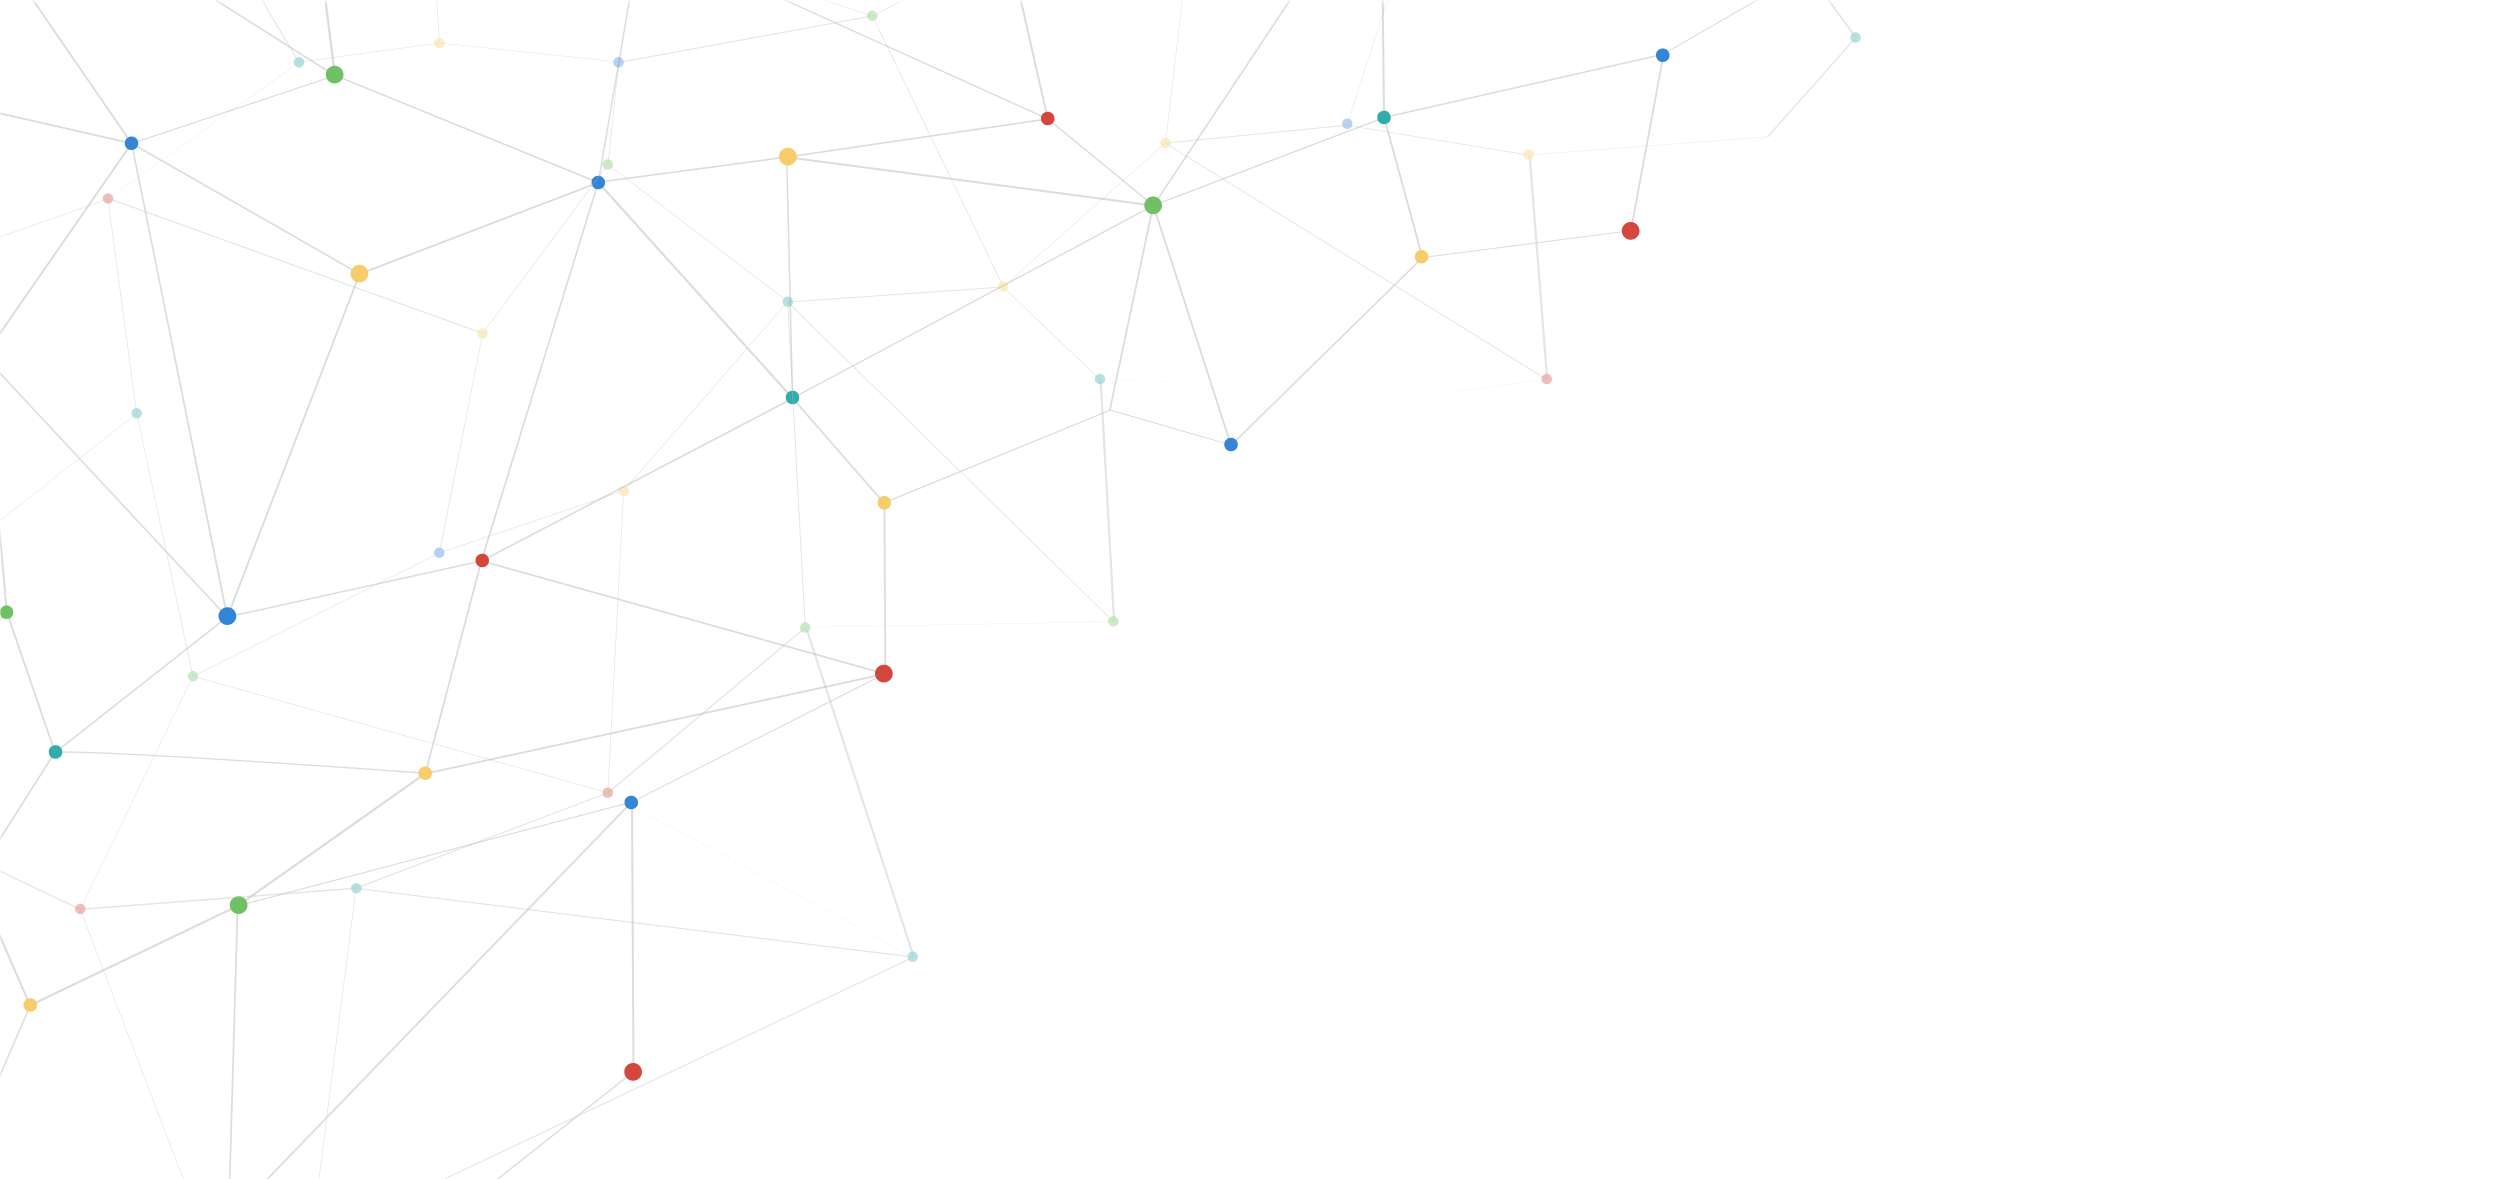 <svg width="780" height="368" viewBox="0 0 780 368" fill="none" xmlns="http://www.w3.org/2000/svg">
  <mask id="mask0_187_11559" style="mask-type:luminance" maskUnits="userSpaceOnUse" x="0" y="0" width="780" height="368">
    <path d="M780 0.386L0 0.386L0 368L780 368V0.386Z" fill="white"/>
  </mask>
  <g mask="url(#mask0_187_11559)">
    <g opacity="0.8">
      <path d="M430.95 -43.139L305.136 -60.221V-60.455L304.824 -60.298L148.356 -89.392H148.2L68.25 -89.782L-33.462 -64.355L-34.476 -64.978L-33.852 -64.121L-101.478 11.851V12.008L-59.982 104.125L-123.006 176.119L-115.44 267.379V267.535L-81.432 351.619V351.775L-14.04 368.077H-13.806L71.136 380.557V381.025L71.448 380.635L115.596 399.355H115.752L197.886 334.459H197.964L197.496 250.219L276.354 210.283L277.368 210.049L276.51 209.815L276.198 156.931L346.398 128.149L384.306 139.069L444.054 80.492L509.106 72.067L519.324 16.843L588.354 -22.858L431.028 -43.294L430.95 -43.139ZM443.508 80.335L384.228 138.445L360.204 64.189L431.652 36.968L443.508 80.335ZM74.412 282.745L196.326 250.609L71.604 379.699L74.412 282.745ZM74.022 282.355L9.516 313.243L-7.488 274.009L17.316 234.931C28.626 233.995 122.772 240.703 131.976 241.405L73.944 282.355H74.022ZM-7.956 273.775L-84.084 282.823L1.95 191.407L16.848 234.697L-7.956 273.775ZM-59.514 104.593L-5.226 111.301L1.794 190.861L-84.396 282.433L-59.592 104.593H-59.514ZM148.356 -88.691L274.482 -36.508L199.836 -20.674L100.152 -15.604L148.356 -88.691ZM245.232 49.291L247.026 123.469L187.2 57.014L245.232 49.291ZM245.466 48.745L186.966 56.545L200.07 -20.05L326.04 36.968L245.466 48.745ZM326.898 37.358L359.034 63.721L247.416 48.98L326.898 37.358ZM18.018 234.463L70.98 192.733L149.838 175.339L132.522 241.015C127.374 240.625 32.448 233.839 17.94 234.463H18.018ZM2.418 190.939L-4.602 111.847L70.512 192.499L17.316 234.385L2.418 190.939ZM104.52 23.785L185.952 56.935L112.164 85.171L41.652 44.767L104.442 23.785H104.52ZM111.852 85.561L70.98 191.563L41.418 45.236L111.852 85.561ZM150.072 174.793L71.37 192.187L112.398 85.718L186.264 57.404L149.994 174.793H150.072ZM199.602 -20.05L186.498 56.623L104.832 23.395L99.996 -14.98L199.602 -20.05ZM41.184 44.456L-32.604 -62.95L103.974 23.552L41.184 44.533V44.456ZM70.434 191.719L-4.602 111.145L40.95 45.392L70.434 191.719ZM150.384 175.339L275.028 210.205L133.068 241.015L150.384 175.339ZM186.732 57.481L246.87 124.249L150.618 174.559L186.732 57.559V57.481ZM247.494 123.859L245.7 49.37L358.956 64.346L247.494 123.859ZM431.496 36.578L360.516 63.644L430.638 -41.891L431.496 36.499V36.578ZM430.482 -42.514L359.814 63.8L327.21 37.045L305.292 -59.519L430.56 -42.514H430.482ZM326.586 36.733L200.694 -20.206L275.418 -36.118L304.668 -59.362L326.508 36.733H326.586ZM275.34 -36.664L150.618 -88.222L304.278 -59.675L275.34 -36.664ZM147.732 -88.691L99.684 -15.838L68.406 -89.081L147.81 -88.691H147.732ZM67.782 -89.081L99.294 -15.214L104.052 23.006L-33.072 -63.809L67.704 -89.002L67.782 -89.081ZM40.404 44.3L-100.932 12.085L-33.696 -63.496L40.404 44.3ZM-100.932 12.632L40.56 44.923L-5.148 110.911L-59.592 104.203L-100.932 12.71V12.632ZM-122.616 176.587L-60.138 105.217L-84.942 282.901L-115.05 267.457L-122.616 176.587ZM-85.02 283.447V283.603L-81.588 350.293L-114.816 268.159L-85.02 283.447ZM-14.274 367.765L-81.042 351.619L-84.474 283.603L-7.956 274.555L9.126 313.867L-14.196 367.843L-14.274 367.765ZM-13.728 367.843L9.594 313.945L73.866 283.135L71.058 380.245L-13.728 367.765V367.843ZM197.34 334.381L115.596 398.887L71.76 380.323L196.872 250.843L197.34 334.303V334.381ZM197.028 250.063L75.426 282.121L132.834 241.639L274.17 210.985L196.95 250.141L197.028 250.063ZM275.886 209.893L150.93 174.949L247.26 124.639L275.652 157.165L275.964 209.971L275.886 209.893ZM346.008 127.915L275.886 156.619L247.65 124.249L359.424 64.579L346.008 127.837V127.915ZM359.892 65.126L383.682 138.601L346.554 127.837L359.892 65.047V65.126ZM508.56 71.834L444.054 80.18L432.198 36.812L518.7 17.233L508.56 71.834ZM518.934 16.688L432.12 36.343L431.262 -42.514L586.716 -22.312L518.934 16.688Z" fill="#D1D3D4"/>
      <path d="M386.178 138.836C386.178 140.006 385.086 140.864 383.916 140.786C382.746 140.786 381.888 139.694 381.966 138.524C382.044 137.354 383.058 136.496 384.228 136.574C385.398 136.652 386.256 137.666 386.178 138.836Z" fill="#0066CC"/>
      <path d="M362.544 64.267C362.466 65.749 361.14 66.919 359.58 66.841C358.098 66.763 356.928 65.437 357.006 63.877C357.084 62.395 358.41 61.225 359.97 61.303C361.452 61.381 362.622 62.707 362.544 64.267Z" fill="#4CB140"/>
      <path d="M433.914 36.812C433.914 37.982 432.822 38.84 431.652 38.762C430.482 38.684 429.624 37.67 429.702 36.5C429.702 35.33 430.794 34.472 431.964 34.55C433.134 34.55 433.992 35.642 433.914 36.812Z" fill="#009596"/>
      <path d="M445.614 80.258C445.614 81.428 444.522 82.286 443.352 82.208C442.182 82.13 441.324 81.116 441.402 79.946C441.48 78.776 442.494 77.918 443.664 77.996C444.834 77.996 445.692 79.088 445.614 80.258Z" fill="#F4C145"/>
      <path d="M520.884 17.39C520.884 18.56 519.792 19.418 518.622 19.34C517.452 19.34 516.594 18.248 516.672 17.078C516.672 15.908 517.764 15.05 518.934 15.128C520.104 15.206 520.962 16.22 520.884 17.39Z" fill="#0066CC"/>
      <path d="M511.524 72.223C511.446 73.705 510.12 74.875 508.56 74.797C507.078 74.719 505.908 73.393 505.986 71.833C506.064 70.351 507.39 69.181 508.95 69.259C510.432 69.337 511.602 70.663 511.524 72.223Z" fill="#C9190B"/>
      <path d="M329.004 37.124C329.004 38.294 327.912 39.152 326.742 39.074C325.572 39.074 324.714 37.982 324.792 36.812C324.792 35.642 325.884 34.784 327.054 34.862C328.224 34.94 329.082 35.954 329.004 37.124Z" fill="#C9190B"/>
      <path d="M248.586 49.057C248.508 50.539 247.182 51.709 245.622 51.631C244.14 51.553 242.97 50.227 243.048 48.667C243.126 47.185 244.452 46.015 246.012 46.093C247.494 46.171 248.664 47.497 248.586 49.057Z" fill="#F4C145"/>
      <path d="M249.366 124.171C249.366 125.341 248.274 126.199 247.104 126.121C245.934 126.043 245.076 125.029 245.154 123.859C245.154 122.689 246.246 121.831 247.416 121.909C248.586 121.909 249.444 123.001 249.366 124.171Z" fill="#009596"/>
      <path d="M277.992 157.01C277.992 158.18 276.9 159.038 275.73 158.96C274.56 158.96 273.702 157.868 273.78 156.698C273.78 155.528 274.872 154.67 276.042 154.748C277.212 154.826 278.07 155.84 277.992 157.01Z" fill="#F4C145"/>
      <path d="M278.538 210.362C278.46 211.844 277.134 213.014 275.574 212.936C274.092 212.858 272.922 211.532 273 209.972C273.078 208.49 274.404 207.32 275.964 207.398C277.446 207.476 278.616 208.802 278.538 210.362Z" fill="#C9190B"/>
      <path d="M152.568 175.028C152.49 176.198 151.476 177.056 150.306 176.978C149.136 176.9 148.278 175.886 148.356 174.716C148.356 173.546 149.448 172.688 150.618 172.766C151.788 172.766 152.646 173.858 152.568 175.028Z" fill="#C9190B"/>
      <path d="M199.056 250.531C199.056 251.701 197.964 252.559 196.794 252.481C195.624 252.403 194.766 251.389 194.844 250.219C194.844 249.049 195.936 248.191 197.106 248.269C198.276 248.347 199.134 249.361 199.056 250.531Z" fill="#0066CC"/>
      <path d="M77.22 282.59C77.142 284.072 75.816 285.242 74.256 285.164C72.774 285.086 71.604 283.76 71.682 282.2C71.76 280.718 73.086 279.548 74.646 279.626C76.128 279.704 77.298 281.03 77.22 282.59Z" fill="#4CB140"/>
      <path d="M200.304 334.616C200.226 336.098 198.9 337.268 197.34 337.19C195.858 337.112 194.688 335.786 194.766 334.226C194.844 332.666 196.17 331.574 197.73 331.652C199.212 331.73 200.382 333.056 200.304 334.616Z" fill="#C9190B"/>
      <path d="M134.784 241.405C134.706 242.575 133.692 243.433 132.522 243.355C131.352 243.277 130.494 242.263 130.572 241.093C130.572 239.923 131.664 239.065 132.834 239.143C134.004 239.221 134.862 240.235 134.784 241.405Z" fill="#F4C145"/>
      <path d="M188.76 57.092C188.76 58.262 187.668 59.12 186.498 59.042C185.328 59.042 184.47 57.95 184.548 56.78C184.548 55.61 185.64 54.752 186.81 54.83C187.98 54.908 188.838 55.922 188.76 57.092Z" fill="#0066CC"/>
      <path d="M107.172 23.474C107.094 24.956 105.768 26.126 104.208 26.048C102.726 25.97 101.556 24.644 101.634 23.084C101.712 21.602 103.038 20.432 104.598 20.51C106.08 20.588 107.25 21.914 107.172 23.474Z" fill="#4CB140"/>
      <path d="M43.134 44.846C43.056 46.016 42.042 46.874 40.872 46.796C39.702 46.796 38.844 45.704 38.922 44.534C39 43.364 40.014 42.506 41.184 42.584C42.354 42.662 43.212 43.676 43.134 44.846Z" fill="#0066CC"/>
      <path d="M114.894 85.562C114.816 87.044 113.49 88.214 111.93 88.136C110.448 88.058 109.278 86.732 109.356 85.172C109.434 83.69 110.76 82.52 112.32 82.598C113.802 82.676 114.972 84.002 114.894 85.562Z" fill="#F4C145"/>
      <path d="M73.71 192.422C73.632 193.904 72.306 195.074 70.746 194.996C69.264 194.918 68.094 193.592 68.172 192.032C68.25 190.55 69.576 189.38 71.136 189.458C72.618 189.536 73.788 190.862 73.71 192.422Z" fill="#0066CC"/>
      <path d="M4.134 191.173C4.134 192.343 3.042 193.201 1.872 193.123C0.702 193.123 -0.156 192.031 -0.078 190.861C-1.23978e-05 189.691 1.014 188.833 2.184 188.911C3.354 188.911 4.212 190.003 4.134 191.173Z" fill="#4CB140"/>
      <path d="M19.422 234.776C19.422 235.946 18.33 236.804 17.16 236.726C15.99 236.726 15.132 235.634 15.21 234.464C15.21 233.294 16.302 232.436 17.472 232.514C18.642 232.514 19.5 233.606 19.422 234.776Z" fill="#009596"/>
      <path d="M11.544 313.712C11.544 314.882 10.452 315.74 9.282 315.662C8.112 315.662 7.254 314.57 7.332 313.4C7.41 312.23 8.424 311.372 9.594 311.45C10.764 311.45 11.622 312.542 11.544 313.712Z" fill="#F4C145"/>
    </g>
    <g opacity="0.4">
      <path d="M547.638 -31.828L501.306 -31.438L400.53 -41.734L371.046 -19.348L330.72 -26.134L260.286 -47.662L197.028 -64.51L169.728 -95.32L103.194 -77.692L62.868 -32.296L11.466 -26.212L-41.184 29.636L-36.114 86.342L-101.4 118.01L-110.76 203.732L-55.146 334.616L-33.618 383.834L59.982 374.006L97.734 383.912L120.12 376.814L285.324 298.658H285.948L285.402 298.424L251.862 195.776L347.802 193.982H347.958L343.746 118.322L452.478 122.378L483.054 118.244H483.288L483.054 118.088L477.594 48.356L551.772 42.74L579.306 11.696L547.872 -31.828H547.638ZM400.53 -41.422L500.604 -31.204L436.8 -12.64L420.264 38.918L363.792 44.456L371.124 -19.036L400.53 -41.344V-41.422ZM251.16 195.62L189.774 247.022L194.688 153.188L245.622 94.454L251.082 195.542V195.62H251.16ZM-20.28 261.998V178.46L42.588 129.164L60.06 210.986L25.038 283.526L-20.28 261.998ZM133.536 -41.5L136.968 13.334L93.366 19.262L62.868 -32.14L103.038 -77.38L133.536 -41.578V-41.5ZM192.972 19.262L137.202 13.334L133.77 -41.344L271.596 4.91L192.894 19.34L192.972 19.262ZM93.366 19.496L137.124 13.49L192.894 19.418L189.618 51.164L150.618 103.814L34.008 61.772L93.444 19.496H93.366ZM60.606 210.908L137.124 172.61L194.454 153.344L189.54 247.178L60.606 210.986V210.908ZM194.61 153.032L137.28 172.298L150.696 104.048L189.696 51.476L245.622 94.142L194.532 153.032H194.61ZM150.462 104.126L136.968 172.454L60.294 210.83L42.744 128.93L33.774 62.084L150.384 104.126H150.462ZM60.294 211.142L189.228 247.334L111.072 276.896L25.272 283.448L60.216 211.064L60.294 211.142ZM189.696 247.49L284.31 298.346L111.774 277.052L189.774 247.49H189.696ZM245.934 94.064L245.7 93.908L189.852 51.32L193.128 19.652L272.142 5.144L312.858 89.384L245.934 94.064ZM313.092 89.306L272.376 5.066L330.72 -25.744L370.968 -18.958L363.558 44.612L313.092 89.306ZM330.33 -25.822L272.22 4.91L134.16 -41.422L196.95 -64.12L260.208 -47.272L330.408 -25.822H330.33ZM196.638 -64.276L133.77 -41.578L103.35 -77.302L169.572 -94.852L196.638 -64.276ZM-41.184 30.026L11.31 -25.744L62.634 -31.828L93.132 19.574L33.54 62.006L-36.192 86.576L-41.262 30.104L-41.184 30.026ZM-36.192 86.81L33.54 62.24L42.51 129.008L-20.436 178.382L-101.4 118.4L-36.27 86.81H-36.192ZM-110.838 203.966L-101.478 118.634L-20.514 178.616V262.154L-55.302 334.46L-110.76 203.888L-110.838 203.966ZM-55.224 334.85L-20.358 262.388L24.96 283.916L59.436 374.006L-33.774 383.912L-55.146 334.85H-55.224ZM59.67 374.006L25.194 283.916L110.916 277.364L97.344 383.834L59.67 374.006ZM119.574 376.736L97.578 383.834L111.15 277.364L284.31 298.736L119.496 376.736H119.574ZM284.622 298.424L189.852 247.49L251.238 196.088L284.7 298.424H284.622ZM251.394 195.698L245.934 94.61L347.1 193.904L251.394 195.698ZM347.256 193.67L246.09 94.376L312.936 89.696L343.044 118.4L347.256 193.67ZM343.2 118.244L313.092 89.54L363.558 44.846L482.118 118.322H481.806L452.01 122.378L343.2 118.244ZM482.352 118.088L363.948 44.768L420.264 39.23L476.892 48.512L482.352 118.088ZM551.226 42.662L476.97 48.278L420.42 38.996L436.878 -12.328L501.228 -30.97L547.404 -31.438L578.682 11.774L551.226 42.662Z" fill="#BCBEC0"/>
      <path opacity="0.7" d="M484.224 118.245C484.224 119.181 483.444 119.883 482.586 119.883C481.728 119.883 480.948 119.103 480.948 118.245C480.948 117.387 481.728 116.607 482.586 116.607C483.444 116.607 484.224 117.387 484.224 118.245Z" fill="#C9190B"/>
      <path opacity="0.7" d="M476.97 46.562C476.065 46.562 475.332 47.295 475.332 48.2C475.332 49.105 476.065 49.838 476.97 49.838C477.875 49.838 478.608 49.105 478.608 48.2C478.608 47.295 477.875 46.562 476.97 46.562Z" fill="#F4C145"/>
      <path opacity="0.7" d="M580.554 11.696C580.554 12.632 579.774 13.334 578.916 13.334C578.058 13.334 577.278 12.554 577.278 11.696C577.278 10.838 578.058 10.058 578.916 10.058C579.774 10.058 580.554 10.838 580.554 11.696Z" fill="#009596"/>
      <path opacity="0.7" d="M420.342 36.968C419.437 36.968 418.704 37.702 418.704 38.606C418.704 39.511 419.437 40.244 420.342 40.244C421.247 40.244 421.98 39.511 421.98 38.606C421.98 37.702 421.247 36.968 420.342 36.968Z" fill="#0066CC"/>
      <path opacity="0.7" d="M365.274 44.612C365.274 45.548 364.494 46.25 363.636 46.25C362.778 46.25 361.998 45.47 361.998 44.612C361.998 43.754 362.778 42.974 363.636 42.974C364.494 42.974 365.274 43.754 365.274 44.612Z" fill="#F4C145"/>
      <path opacity="0.7" d="M312.936 87.746C312.031 87.746 311.298 88.48 311.298 89.384C311.298 90.289 312.031 91.022 312.936 91.022C313.841 91.022 314.574 90.289 314.574 89.384C314.574 88.48 313.841 87.746 312.936 87.746Z" fill="#F4C145"/>
      <path opacity="0.7" d="M343.2 116.607C342.295 116.607 341.562 117.34 341.562 118.245C341.562 119.149 342.295 119.883 343.2 119.883C344.105 119.883 344.838 119.149 344.838 118.245C344.838 117.34 344.105 116.607 343.2 116.607Z" fill="#009596"/>
      <path opacity="0.7" d="M348.972 193.826C348.972 194.762 348.192 195.464 347.334 195.464C346.476 195.464 345.696 194.684 345.696 193.826C345.696 192.968 346.476 192.188 347.334 192.188C348.192 192.188 348.972 192.968 348.972 193.826Z" fill="#4CB140"/>
      <path opacity="0.7" d="M251.238 194.138C250.333 194.138 249.6 194.871 249.6 195.776C249.6 196.681 250.333 197.414 251.238 197.414C252.143 197.414 252.876 196.681 252.876 195.776C252.876 194.871 252.143 194.138 251.238 194.138Z" fill="#4CB140"/>
      <path opacity="0.7" d="M284.778 296.864C283.873 296.864 283.14 297.597 283.14 298.502C283.14 299.406 283.873 300.14 284.778 300.14C285.683 300.14 286.416 299.406 286.416 298.502C286.416 297.597 285.683 296.864 284.778 296.864Z" fill="#009596"/>
      <path opacity="0.7" d="M112.788 277.131C112.788 278.067 112.008 278.769 111.15 278.769C110.292 278.769 109.512 277.989 109.512 277.131C109.512 276.273 110.292 275.493 111.15 275.493C112.008 275.493 112.788 276.273 112.788 277.131Z" fill="#009596"/>
      <path opacity="0.7" d="M189.618 245.697C188.713 245.697 187.98 246.43 187.98 247.335C187.98 248.239 188.713 248.973 189.618 248.973C190.523 248.973 191.256 248.239 191.256 247.335C191.256 246.43 190.523 245.697 189.618 245.697Z" fill="#C9190B"/>
      <path opacity="0.7" d="M61.854 210.986C61.854 211.922 61.074 212.624 60.216 212.624C59.358 212.624 58.578 211.844 58.578 210.986C58.578 210.128 59.358 209.348 60.216 209.348C61.074 209.348 61.854 210.128 61.854 210.986Z" fill="#4CB140"/>
      <path opacity="0.7" d="M138.684 172.455C138.684 173.391 137.904 174.093 137.046 174.093C136.188 174.093 135.408 173.313 135.408 172.455C135.408 171.597 136.188 170.817 137.046 170.817C137.904 170.817 138.684 171.597 138.684 172.455Z" fill="#0066CC"/>
      <path opacity="0.7" d="M196.248 153.188C196.248 154.124 195.468 154.826 194.61 154.826C193.752 154.826 192.972 154.046 192.972 153.188C192.972 152.33 193.752 151.55 194.61 151.55C195.468 151.55 196.248 152.33 196.248 153.188Z" fill="#F4C145"/>
      <path opacity="0.7" d="M247.416 94.142C247.416 95.078 246.636 95.78 245.778 95.78C244.92 95.78 244.14 95 244.14 94.142C244.14 93.284 244.92 92.504 245.778 92.504C246.636 92.504 247.416 93.284 247.416 94.142Z" fill="#009596"/>
      <path opacity="0.7" d="M273.78 4.91C273.78 5.846 273 6.548 272.142 6.548C271.284 6.548 270.504 5.768 270.504 4.91C270.504 4.052 271.284 3.272 272.142 3.272C273 3.272 273.78 4.052 273.78 4.91Z" fill="#4CB140"/>
      <path opacity="0.7" d="M194.61 19.419C194.61 20.355 193.83 21.057 192.972 21.057C192.114 21.057 191.334 20.277 191.334 19.419C191.334 18.561 192.114 17.781 192.972 17.781C193.83 17.781 194.61 18.561 194.61 19.419Z" fill="#0066CC"/>
      <path opacity="0.7" d="M189.618 49.683C188.713 49.683 187.98 50.416 187.98 51.321C187.98 52.226 188.713 52.959 189.618 52.959C190.523 52.959 191.256 52.226 191.256 51.321C191.256 50.416 190.523 49.683 189.618 49.683Z" fill="#4CB140"/>
      <path opacity="0.7" d="M152.178 104.048C152.178 104.984 151.398 105.686 150.54 105.686C149.682 105.686 148.902 104.906 148.902 104.048C148.902 103.19 149.682 102.41 150.54 102.41C151.398 102.41 152.178 103.19 152.178 104.048Z" fill="#F4C145"/>
      <path opacity="0.7" d="M35.334 61.928C35.334 62.864 34.554 63.566 33.696 63.566C32.838 63.566 32.058 62.786 32.058 61.928C32.058 61.07 32.838 60.29 33.696 60.29C34.554 60.29 35.334 61.07 35.334 61.928Z" fill="#C9190B"/>
      <path opacity="0.7" d="M93.288 17.781C92.383 17.781 91.65 18.514 91.65 19.419C91.65 20.323 92.383 21.057 93.288 21.057C94.193 21.057 94.926 20.323 94.926 19.419C94.926 18.514 94.193 17.781 93.288 17.781Z" fill="#009596"/>
      <path opacity="0.7" d="M137.046 11.774C136.141 11.774 135.408 12.507 135.408 13.412C135.408 14.316 136.141 15.05 137.046 15.05C137.951 15.05 138.684 14.316 138.684 13.412C138.684 12.507 137.951 11.774 137.046 11.774Z" fill="#F4C145"/>
      <path opacity="0.7" d="M44.304 128.93C44.304 129.866 43.524 130.568 42.666 130.568C41.808 130.568 41.028 129.788 41.028 128.93C41.028 128.072 41.808 127.292 42.666 127.292C43.524 127.292 44.304 128.072 44.304 128.93Z" fill="#009596"/>
      <path opacity="0.7" d="M25.038 281.966C24.133 281.966 23.4 282.7 23.4 283.604C23.4 284.509 24.133 285.242 25.038 285.242C25.943 285.242 26.676 284.509 26.676 283.604C26.676 282.7 25.943 281.966 25.038 281.966Z" fill="#C9190B"/>
    </g>
  </g>
</svg>
